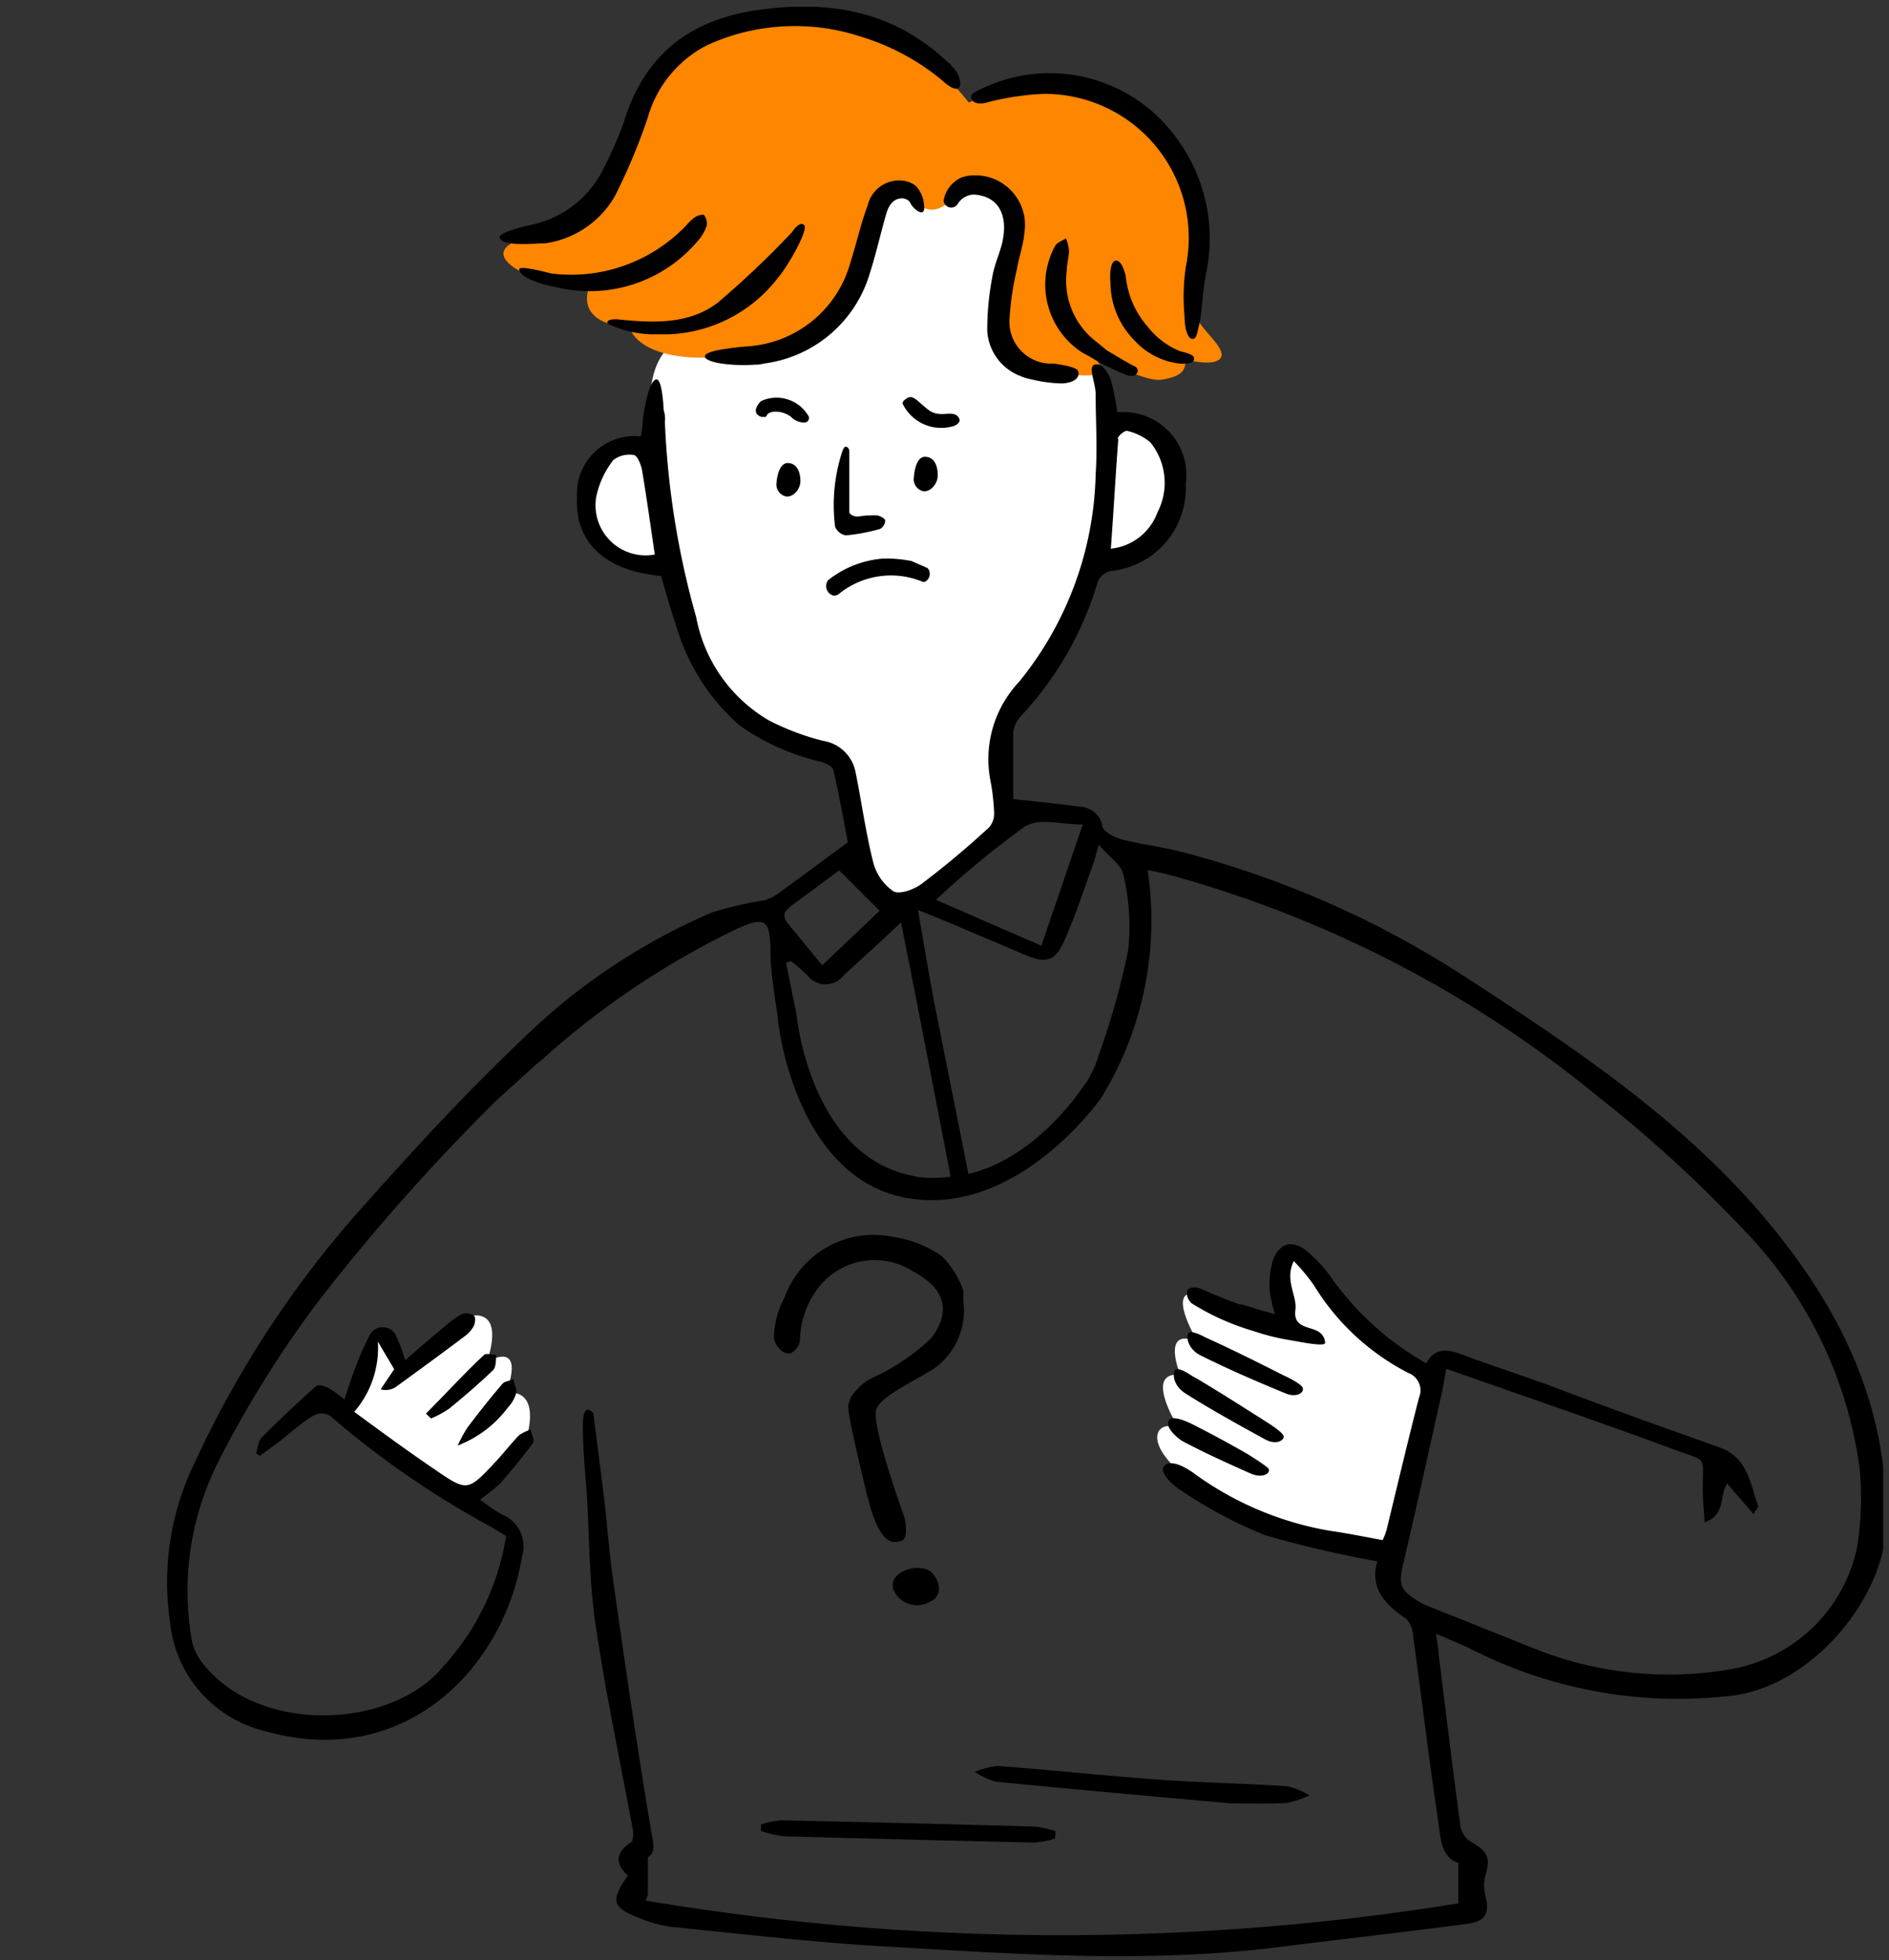 <svg width="161" height="167" fill="none" xmlns="http://www.w3.org/2000/svg"><rect width="100%" height="100%" fill="#333333" stroke="none"/><g clip-path="url(#a)"><path d="M28.954 120.388a17.401 17.401 0 0 0 2.53-5.508c.258-2.169 1.722-.517 1.842 0 .246.521.552 1.012.912 1.463l5.543-4.149s3.357-1.205 1.721 3.856c0 0 3.322-2.1 1.635 2.634 0 0 2.995-.689 1.721 3.924l-5.629 5.164-10.276-7.384ZM109.41 112.831c0-.189-1.325-4.82 0-5.732 1.326-.912 3.632 2.857 3.632 2.857s5.733 6.077 8.366 7.179c0 0 .758.24.431 1.859-.328 1.618-3.306 13.151-3.306 13.151-4.727-.461-9.34-1.736-13.633-3.77-5.543-3.064-6.541-5.319-6.214-6.266.327-.947 1.722-.533 1.722-.533s-3.013-4.769.189-4.441c0 0-1.722-4.166 1.48-2.824 0 0-2.599-4.286-.327-4.114l7.66 2.634ZM55.532 36.248s-1.222-7.006 3.718-7.694c4.94-.689 10.087-3.598 12.686-12.583 2.599-8.985 15.234-3.89 15.888-1.119.654 2.771-3.615 12.17.448 13.771 4.062 1.601 5.577 1.876 5.939 5.267.361 3.391 0 2.892 0 2.892a2.754 2.754 0 0 1 1.721-.604c.626 0 1.233.213 1.721.604a5.543 5.543 0 0 1 2.212 2.936c.382 1.202.342 2.498-.112 3.674a5.801 5.801 0 0 1-2.185 3.166 5.802 5.802 0 0 1-3.685 1.103s-4.355 9.226-7.333 12.411-.499 9.967-.499 9.967l-7.23 6.076a4.234 4.234 0 0 1-2.835.562 4.235 4.235 0 0 1-2.535-1.388l-.895-5.715-1.016-4.923-2.134-.809s-7.436-.293-11.585-12.049l-.93-3.598s-5.698.189-6.61-3.443c-.912-3.632.809-6.524 3.081-7.04l1.997.465.172-1.928Z" fill="#fff"/><path d="M78.271 17.33s1.102 1.411 2.857-.344c1.756-1.756 3.443-1.377 4.08-.551.637.826 1.515 1.721 1.05 5.164-.465 3.443-2.703 8.021 1.928 9.536 4.63 1.515 5.887.551 5.887.551l-.999-1.721s4.234 2.685 6.008 2.375c1.773-.31 1.945-.861 1.979-1.721 0 0 2.496.706 2.996-.155.499-.861-2.1-2.685-2.066-3.632.148-3.253.096-6.513-.155-9.76-.361-.775-2.909-8.297-7.333-9.054-4.424-.757-8.039-1.119-11.929.723a20.312 20.312 0 0 0-5.784-5.061C72.58 1.396 67.663.781 63.02 1.959c-5.267 1.721-8.314 4.923-8.762 7.402-.448 2.479-2.238 9.278-8.366 10.586-6.128 1.308-1.085 3.58 0 3.77 1.486.277 3.0.381 4.51.31 0 0-1.997 3.443 3.253 3.873 0 0 .689 3.047 7.815 2.513 7.126-.534 9.554-2.771 10.586-4.751 1.033-1.98 2.289-7.299 2.892-8.073.603-.775 1.601-2.513 3.322-.258Z" fill="#FF8600"/><path d="M36.304 120.44c1.721-1.722 3.271-3.443 4.957-5.01.155-.155.671 0 1.016 0 0 .431 0 1.05-.241 1.291-1.205 1.171-2.479 2.255-3.77 3.305-.48.329-.994.606-1.532.827l-.43-.413ZM39.007 123.159c.243-.536.525-1.054.844-1.549.947-1.257 1.928-2.496 2.961-3.701.189-.241.637-.258.964-.396 0 .396.31.809.224 1.154-.126.457-.362.877-.689 1.222-1.095 1.477-2.587 2.611-4.303 3.27Z" fill="#000"/><path d="M94.727 46.748c.189-3.253.344-6.3.585-9.347 0-.258.602-.74.809-.689a4.665 4.665 0 0 1 1.98.981 5.474 5.474 0 0 1 1.187 2.888 5.473 5.473 0 0 1-.585 3.068 4.75 4.75 0 0 1-1.543 2.12 4.75 4.75 0 0 1-2.433.978Z" fill="#fff"/><path d="M104.883 153.644c-6.886-.619-13.427-1.204-19.985-1.841a6.246 6.246 0 0 1-1.825-.844c.636-.269 1.309-.437 1.997-.499 4.613.344 9.209.843 13.771 1.17 3.598.259 7.212.31 10.81.551.692.149 1.355.411 1.963.775-.632.31-1.304.53-1.997.654-1.636.103-3.323.034-4.734.034ZM89.924 156.64c-.558.181-1.136.297-1.721.344-7.126-.161-14.247-.339-21.362-.534-.673-.081-1.337-.231-1.98-.447v-.568c.557-.186 1.136-.301 1.721-.345 7.23.15 14.448.327 21.655.534.586.073 1.163.205 1.721.396l-.034.62ZM71.024 50.742a.706.706 0 0 0 .43-.103 7.041 7.041 0 0 1 3.449-1.535 7.04 7.04 0 0 1 3.746.468h.172a.757.757 0 0 0 .264-.216.757.757 0 0 0 .142-.31.758.758 0 0 0-.008-.341.758.758 0 0 0-.157-.303l-1.377-.603a10.775 10.775 0 0 0-2.444-.207 8.608 8.608 0 0 0-4.665 1.842.845.845 0 0 0-.153.371.844.844 0 0 0 .036.4.843.843 0 0 0 .565.537ZM78.839 38.916c-.861 0-.947 1.721-.947 1.721-.048.259.003.527.143.75.14.223.359.386.614.455.62.12 1.257-.585 1.274-1.308.017-.723-.224-1.601-1.085-1.618ZM67.151 39.45c-.861 0-.964 1.635-.964 1.635a1.067 1.067 0 0 0 .757 1.205c.637.12 1.274-.585 1.274-1.308 0-.723-.275-1.515-1.067-1.532ZM75.448 44.373c0-.206-.482-.448-.74-.465-.258-.017-.998 0-1.567.103-.637 0-.757-.361-.757-.361v-5.164c0-.31-.155-.413-.31-.43-.155-.017-.293.43-.293.43a14.666 14.666 0 0 0-.602 6.403c.08.187.205.351.364.477.159.126.348.211.548.246a15.642 15.642 0 0 0 2.926-.551.878.878 0 0 0 .3-.291.878.878 0 0 0 .131-.397ZM68.941 35.508a3.15 3.15 0 0 0-1.768-1.467 3.15 3.15 0 0 0-2.294.124 1.428 1.428 0 0 0-.465.757s0.0.31.155.413c.104.1.236.167.379.189h.224c.293 0-0-.31.757-.448a2.238 2.238 0 0 1 1.48.43c.254.27.596.44.964.482.689.086.568-.482.568-.482ZM107.827 121.076c-1.894-1.205-3.787-2.409-5.715-3.563l-.499-.275c-.379-.258-1.171-.758-1.429-.534-.259.224-.258 1.326.878 2.031 2.203 1.395 4.492 2.651 6.782 3.908.895.482 1.583.103 1.566-.258-.017-.362-1.583-1.309-1.583-1.309ZM109.341 117.152c-1.996-1.016-4.01-2.014-6.059-2.961l-.499-.224c-.413-.224-1.257-.637-1.48-.396-.224.241-.121 1.36 1.067 1.928 2.341 1.171 4.751 2.204 7.161 3.202.929.396 1.583 0 1.514-.413-.068-.413-1.704-1.136-1.704-1.136ZM108.05 125.053c-.395-.345-1.721-1.171-1.721-1.171-1.532-.878-3.081-1.721-4.682-2.53 0 0-1.481-.775-1.928-.431-.448.345 0 1.119.998 1.825 1.894 1.016 3.856 1.894 5.819 2.772 1.17.533 1.91-.104 1.514-.465ZM81.094 5.625c0-.155-.258-.275-.396-.396C76.36 1.115 71.058.065 65.395.754c-6.008.637-10.328 3.443-12.222 9.64a32.155 32.155 0 0 1-1.721 3.942 8.882 8.882 0 0 1-2.467 3.079 8.881 8.881 0 0 1-3.557 1.706s-2.978.62-2.84 1.119c.138.499 1.153.637 3.443.499h.379a8.158 8.158 0 0 0 3.492-1.331 8.159 8.159 0 0 0 2.532-2.748 50.808 50.808 0 0 0 2.771-6.627 9.965 9.965 0 0 1 1.884-3.619 9.968 9.968 0 0 1 3.177-2.561c4.073-1.866 8.696-2.143 12.962-.775A19.951 19.951 0 0 1 80.216 6.778c.826.775 1.549 1.119 1.635.361a2.169 2.169 0 0 0-.225-.834 2.169 2.169 0 0 0-.533-.68ZM101.733 30.413c-.121-.275-1.136-.482-1.136-.482a6.695 6.695 0 0 1-2.754-2.066 7.695 7.695 0 0 1-1.893-4.338s-.275-1.291-.792-1.325c-.516-.034-.585 1.136-.516 1.825a7.041 7.041 0 0 0 .54 2.713c.357.86.882 1.64 1.543 2.296 1.007 1.095 2.377 1.786 3.856 1.945 1.17.069 1.273-.293 1.153-.568Z" fill="#000"/><path d="M100.339 11.856c-1.641-2.316-3.979-4.048-6.673-4.943a13.323 13.323 0 0 0-8.304-.032s-2.582.878-2.599 1.308c-.017.43.43.861 1.567.482a23.875 23.875 0 0 1 4.493-.671 12.273 12.273 0 0 1 5.343 1.117 12.273 12.273 0 0 1 4.33 3.323 12.269 12.269 0 0 1 2.46 4.872c.445 1.788.481 3.653.106 5.457-.199 1.38-.233 2.778-.104 4.166 0 .981.241 1.825.603 1.928.361.103.465-.448.465-.448.103-.43.223-.861.292-1.308.172-1.343.241-2.685.517-4.011.383-1.944.359-3.947-.07-5.882a14.349 14.349 0 0 0-2.426-5.359ZM96.689 31.204c-.448-.206-2.358-1.36-2.358-1.36l-.861-.706a6.541 6.541 0 0 1-2.547-6.094c0-.585.189-1.153.189-1.721-.043-.348-.13-.689-.258-1.016-.31.207-.775.361-.93.654-.837 1.54-1.056 3.34-.611 5.036a6.885 6.885 0 0 0 3.004 4.088l.551.293a20.552 20.552 0 0 0 3.219 1.601c.93.258 1.119-.568.603-.775ZM60.007 18.329c0-.086-.516 0-.74.155a3.445 3.445 0 0 0-.654.585 13.547 13.547 0 0 1-11.619 4.234s-2.685-.723-2.737-.379c-.052.344.585 1.05 3.253 1.566a12.049 12.049 0 0 0 6.516-.285 12.05 12.05 0 0 0 5.413-3.639c.358-.385.628-.843.792-1.343a1.137 1.137 0 0 0-.224-.895ZM68.545 19.189c-.396-.43-1.033.585-1.033.585a79.508 79.508 0 0 1-6.352 6.025c-2.444 1.859-5.508 1.721-8.504 1.411 0 0-1.067-.086-.861.361a9.004 9.004 0 0 0 3.735.912H56.961a12.342 12.342 0 0 0 5.224-1.369 12.343 12.343 0 0 0 4.14-3.468c.757-.861 2.599-4.045 2.22-4.458Z" fill="#000"/><path d="M91.87 31.583c-.189-.379-2.049-.603-2.049-.603h-.327a3.562 3.562 0 0 1-1.415-.337 3.561 3.561 0 0 1-1.162-.875 3.564 3.564 0 0 1-.866-2.713c.087-1.387.294-2.763.62-4.114.172-1.05.551-2.066.637-3.098a4.236 4.236 0 0 0-.108-1.831 4.236 4.236 0 0 0-.873-1.614 4.235 4.235 0 0 0-1.473-1.093 4.236 4.236 0 0 0-1.797-.367 3.323 3.323 0 0 0-1.119.189 2.634 2.634 0 0 0-1.007.799 2.632 2.632 0 0 0-.508 1.18.654.654 0 0 0 .176.375.654.654 0 0 0 .366.194.654.654 0 0 0 .409-.065.655.655 0 0 0 .288-.297c.146-.212.338-.389.561-.517.224-.128.473-.204.73-.223 2.066.103 3.03 1.635 2.462 4.131-.241.981-.689 1.911-.843 2.909a23.94 23.94 0 0 0-.43 4.562c.047.854.343 1.675.851 2.363a4.389 4.389 0 0 0 2.007 1.51c.271.117.554.204.844.258.873.222 1.768.343 2.668.361 1.36-.069 1.532-.74 1.36-1.085ZM78.753 17.434a2.616 2.616 0 0 0-.723-1.618 2.272 2.272 0 0 0-.998-.413c-.683-.1-1.379.06-1.95.449a2.754 2.754 0 0 0-1.131 1.651c-.603 1.601-.964 3.305-1.498 4.957a9.742 9.742 0 0 1-3.2 4.869 9.742 9.742 0 0 1-5.406 2.172s-3.546.241-3.753.792c-.207.551 2.049.929 4.286.775h.138c.22-.018.439-.052.654-.103a10.843 10.843 0 0 0 5.603-2.501 10.845 10.845 0 0 0 3.348-5.141c.551-1.721.93-3.443 1.429-5.164.224-.723.62-1.222 1.257-1.257a.895.895 0 0 1 .407.067.895.895 0 0 1 .333.242c.258.654 1.412 1.48 1.205.224Z" fill="#000"/><path d="M150.344 103.691c-7.109-8.383-16.232-14.46-25.39-20.416-7.408-4.824-15.546-8.421-24.099-10.655-1.721-.465-3.443-.637-5.164-1.084-.637-.155-1.566-.62-1.721-1.085a2.013 2.013 0 0 0-.658-1.216c-.356-.315-.812-.494-1.287-.505-1.721-.241-3.443-.413-5.663-.654V62.361a2.479 2.479 0 0 1 .671-1.377 28.541 28.541 0 0 0 6.541-11.447c.097-.213.24-.402.419-.554.178-.152.388-.262.614-.324 1.828-.167 3.52-1.034 4.723-2.42 1.203-1.386 1.824-3.184 1.732-5.017.113-.804.042-1.624-.207-2.397-.25-.773-.671-1.479-1.233-2.066a5.371 5.371 0 0 0-2.011-1.321 5.371 5.371 0 0 0-2.385-.31 21.592 21.592 0 0 0-.551-2.789s-.534-1.394-1.291-1.291c-.757.103 0 1.463 0 2.582 0 2.255.155 4.51 0 6.765-.144 6.468-2.446 12.703-6.541 17.713a9.587 9.587 0 0 0-2.215 3.865c-.425 1.444-.503 2.969-.229 4.449.177.903.286 1.818.327 2.737.04.479-.108.955-.413 1.325-1.876 1.721-3.753 3.305-5.766 4.82-.637.482-1.876.929-2.393.637a4.286 4.286 0 0 1-1.721-2.444c-.637-2.496-.998-5.164-1.498-7.626a3.34 3.34 0 0 0-.948-1.829 3.339 3.339 0 0 0-1.841-.925 21.481 21.481 0 0 1-4.579-1.721 12.946 12.946 0 0 1-4.078-3.726 12.944 12.944 0 0 1-2.153-5.087 71.625 71.625 0 0 1-2.668-16.645 2.358 2.358 0 0 0-.103-.998s-.103-2.703-.637-2.616c-.534.086-.981 2.066-1.136 3.443 0 .465-.103.947-.172 1.411a4.908 4.908 0 0 0-2.106.226 4.905 4.905 0 0 0-1.814 1.092 4.904 4.904 0 0 0-1.185 1.755 4.907 4.907 0 0 0-.335 2.091c-.206 3.856 2.358 6.283 7.161 6.731.413 1.36.775 2.771 1.257 4.131a17.97 17.97 0 0 0 5.439 8.607 19.952 19.952 0 0 0 6.886 3.081c.413.12 1.033.379 1.102.689.499 2.186.895 4.407 1.239 6.18-2.135 1.566-3.994 2.961-5.887 4.321a3.444 3.444 0 0 1-1.222.62c-1.509.236-2.999.582-4.458 1.033a52.813 52.813 0 0 0-16.25 10.879c-5.061 4.803-9.777 9.967-14.408 15.199-5.409 6.222-9.911 13.176-13.375 20.656-2.093 4.218-2.856 8.973-2.186 13.634.204 2.236 1.11 4.35 2.588 6.041 1.478 1.691 3.452 2.872 5.64 3.374 11.912 3.305 20.278-5.525 21.792-14.941a2.909 2.909 0 0 0-.169-2.109 2.908 2.908 0 0 0-1.553-1.437c-.651-.377-1.272-.803-1.859-1.274.605-.418 1.18-.878 1.721-1.377.981-1.119 1.911-2.255 2.789-3.443.155-.223-.138-.757-.207-1.136-.341.11-.666.266-.964.465-.706.723-1.325 1.532-2.014 2.272-2.375 2.531-2.41 2.565-5.164.672-2.341-1.584-4.613-3.254-6.886-4.923 1.43-1.656 2.154-3.807 2.014-5.991.448.775.912 1.549 1.394 2.359-.344.516-.757 1.101-1.153 1.721.208.055.424.068.637.038.213-.029.418-.101.602-.21 1.997-1.446 3.977-2.892 5.939-4.372.313-.228.572-.522.757-.861.12-.258.172-.792 0-.895a1.157 1.157 0 0 0-.485-.175c-.173-.021-.348-.002-.513.054-.509.276-.983.611-1.412.999-1.171.964-2.324 1.962-3.443 2.943-.207-.731-.472-1.445-.792-2.134-.105-.206-.266-.379-.463-.5a1.255 1.255 0 0 0-.656-.185c-.232 0-.458.064-.656.185-.197.121-.358.294-.463.5-.454.888-.856 1.802-1.205 2.737-.327.86-.603 1.721-.947 2.737-.422-.368-.877-.697-1.36-.982-.31-.155-.861-.327-1.033-.172-1.584 1.412-3.15 2.875-4.648 4.39-.31.31-.327.878-.482 1.342l.327.224 1.583-1.17c1.016-.775 2.014-1.722 3.099-2.324.212-.095.444-.135.676-.117.232.018.455.094.65.22 4.199 3.619 8.776 6.776 13.65 9.416l1.325.792c-.65 4.153-2.512 8.022-5.353 11.12-4.389 5.336-15.492 5.783-20.278 0-.555-.596-.946-1.326-1.136-2.118-.934-5.214-.149-10.59 2.238-15.32a91.956 91.956 0 0 1 8.607-13.77 173.833 173.833 0 0 1 15.148-17.059l2.135-1.928c.551-.516 1.102-1.033 1.721-1.515A70.008 70.008 0 0 1 62.83 79.127c2.427-1.102 2.806-.723 2.84 1.945 0 1.962.413 3.908.671 6.094 0 0 1.429 13.151 10.896 14.889 9.467 1.739 16.611-8.503 16.611-8.503 3.579-5.805 4.982-12.692 3.959-19.434.603.138 1.153.224 1.721.379 13.425 3.657 25.925 10.109 36.682 18.935 4.503 3.544 8.732 7.423 12.652 11.602 5.232 5.489 8.6 12.489 9.622 20.003.232 2.294.157 4.61-.224 6.885-.574 2.626-1.928 5.017-3.885 6.86-1.957 1.843-4.424 3.052-7.08 3.468-5.5.916-11.147.321-16.335-1.721l-9.003-3.598c-.315-.113-.62-.251-.912-.413-1.722-1.033-1.894-1.429-1.412-3.443 1.102-4.699 2.135-9.398 3.185-14.098.172-.74.292-1.48.447-2.358 6.748 2.376 13.272 4.596 19.727 6.989 2.53.929 2.134.396 2.134 3.305 0 .878.104 1.721.155 2.788 1.842-.654 1.24-2.272 1.928-3.305l2.238 2.6c.224-.379.43-.568.396-.689-.672-1.928-.895-4.131-3.288-4.992-4.854-1.721-9.674-3.443-14.511-5.284-2.496-.913-5.009-1.722-7.505-2.651-1.188-.431-2.255-.586-2.978.774-3.095-1.75-5.782-4.138-7.884-7.006-.617-.923-1.358-1.758-2.203-2.478-1.257-1.119-2.462-.809-3.012.791-.229.823-.31 1.68-.241 2.531.084.667.234 1.324.447 1.962-.964-.224-1.876-.533-2.788-.809h-.173c-1.015-.327-2.909-1.136-3.322-1.325-.263-.124-.558-.16-.843-.104-.413 0-.603.689 0 1.309 1.642 1.033 3.421 1.833 5.284 2.375 1.009.345 2.046.604 3.099.775.74.12 2.995.602 3.012.241-.004-.245-.088-.481-.241-.672-.585-.843-2.53-.361-2.289-2.134.155-1.257-.947-2.513-.138-4.166.629.64 1.205 1.331 1.721 2.066 1.947 3.184 4.735 5.769 8.056 7.471.199.075.381.19.535.338.154.148.276.325.36.521.083.196.126.407.126.62.001.213-.042.424-.126.621-.964 3.735-1.842 7.488-2.754 11.223-.089.313-.204.618-.344.912-1.567-.292-3.012-.585-4.476-.792-4.151-.706-8.084-2.355-11.498-4.819 0 0-1.636-1.291-2.479-.844-.844.448.448 1.721 1.291 2.238 2.233 1.503 4.616 2.772 7.109 3.787 3.16.915 6.366 1.662 9.605 2.238-.671 2.151.568 3.649 2.445 4.888.352.361.56.839.585 1.343.723 5.302 1.36 10.603 2.152 15.888.206 1.412.223 3.098 1.721 3.58v3.443c-22.948 3.69-46.345 3.609-69.267-.241l.189-.499v-3.202c.706-.378.448-1.222.258-2.341-1.171-6.971-2.186-13.977-3.184-20.983-.344-2.341-.517-4.682-.809-7.316l-.912-7.161s-.895-1.222-.895 1.068c0 2.289.293 5.164.293 5.164.275 3.89.206 7.815.774 11.653.861 5.939 2.135 11.826 3.219 17.747 0 .276 0 .758-.138.861-1.325.878-1.463 1.842-.31 2.875-1.515 2.151-1.36 2.737 1.033 3.649.844.351 1.729.594 2.634.723 6.369.637 12.738 1.394 19.124 1.721 10.862.637 21.741 1.377 32.706 0 5.354-.671 10.707-1.274 16.06-1.979 1.567-.207 1.911-.93 1.515-2.445-.128-.531-.128-1.086 0-1.618.465-1.566.241-2.082-1.222-2.926-.444-.281-.76-.727-.878-1.239-.671-4.923-1.256-9.846-1.876-14.77 0-.516-.138-1.015-.224-1.721 1.154.499 2.083.878 2.978 1.308 6.899 3.518 14.691 4.896 22.378 3.959 6.679-.895 12.583-8.073 12.979-14.011.413-10.552-3.942-19.142-10.38-26.75ZM95.261 37.401c0-.258.602-.74.809-.689a4.665 4.665 0 0 1 1.98.981 5.475 5.475 0 0 1 1.188 2.888 5.474 5.474 0 0 1-.585 3.068 4.751 4.751 0 0 1-1.543 2.12 4.75 4.75 0 0 1-2.433.978c.241-3.253.396-6.214.637-9.347h-.052Zm-44.428 4.854a7.626 7.626 0 0 1 1.429-3.047 2.238 2.238 0 0 1 1.721-.448c.327 0 .654.826.74 1.308.396 2.358.723 4.734 1.084 7.178a4.269 4.269 0 0 1-2.049-.121 4.269 4.269 0 0 1-1.756-1.063 4.267 4.267 0 0 1-1.057-1.759 4.268 4.268 0 0 1-.114-2.049Zm36.665 28.11c1.05-.689 2.909-.12 4.785-.12l-3.529 10.328-8.985-3.908a78.403 78.403 0 0 1 7.729-6.352v.052Zm-20.174 6.885c1.48-1.067 2.926-2.152 4.2-3.098l3.443 3.443-4.889 4.648-2.943-3.58c-.379-.465-.43-.929.189-1.377v-.034Zm10.741 22.98c-9.106-1.549-10.191-13.909-10.191-13.909-.31-1.446-.585-2.875-.878-4.286l.413-.155c.485.378.95.78 1.394 1.205.181.242.416.439.687.574.271.136.569.206.871.206.302 0 .601-.07.871-.206a1.945 1.945 0 0 0 .687-.574l3.443-3.15 1.429-1.343c.499 2.479.93 4.682 1.325 6.662l2.909 14.993c-.982.14-1.978.146-2.961.017v-.034Zm18.091-19.279a64.876 64.876 0 0 1-2.565 9.089c0 .138-.086.275-.138.413a5.321 5.321 0 0 1-.447 1.016 4.271 4.271 0 0 1-.603.998c-1.308 1.911-4.82 6.335-9.863 7.556l-2.789-13.977c-.534-2.72-.981-5.474-1.515-8.521l2.668 1.085 6.524 2.771c1.721.706 2.479.534 3.253-1.171.929-2.048 1.618-4.2 2.393-6.317.172-.448.275-.912.585-1.911.878 1.033 1.928 1.721 2.083 2.53.504 2.118.644 4.307.413 6.472v-.034Z" fill="#000"/><path d="M82.109 110.886v-.895a7.391 7.391 0 0 0-1.911-3.03c-1.256-.842-2.686-1.389-4.183-1.601-1.889-.37-3.848-.053-5.524.894-1.676.947-2.959 2.461-3.616 4.27a7.386 7.386 0 0 0-.912 3.443c.12.844.912 1.498 1.446 1.326.205-.112.382-.269.516-.46.134-.191.223-.411.258-.642a7.524 7.524 0 0 1 1.721-4.665c.948-1.135 2.28-1.882 3.742-2.101 1.462-.219 2.954.106 4.193.913 3.271 1.722 2.875 3.908 1.532 5.664-1.421 1.359-3.055 2.475-4.837 3.305-.675.299-1.266.761-1.721 1.342-.329.357-.513.823-.516 1.309 0 .809 1.36 6.403 1.36 6.403.103.499.224.981.362 1.429 0 0 .74 3.442 2.117 3.58h.138c.192.024.387-.018.551-.12h.103c.1-.107.181-.229.241-.362.089-.575.048-1.164-.12-1.721-.775-2.169-2.634-7.609-2.393-8.968.189-1.051 2.634-2.221 4.716-3.443.966-.618 1.737-1.498 2.221-2.537.485-1.04.663-2.196.515-3.333ZM79.028 133.728c-.159-.065-.328-.105-.499-.12-.35-.048-.706-.023-1.047.071-.34.095-.658.258-.933.48-.201.151-.347.365-.415.607-.068.243-.055.501.037.735.13.276.317.522.547.722.23.2.499.35.791.441.291.09.598.12.901.085.303-.034.596-.131.86-.284 1.429-.654.534-2.444-.241-2.737ZM76.963 34.458a3.649 3.649 0 0 0 1.85 1.718 3.65 3.65 0 0 0 2.523.106s.792-.31.275-.826-1.532.189-2.479-.534c-.947-.723-1.291-1.325-1.825-.998-.534.327-.344.534-.344.534Z" fill="#000"/></g><defs><clipPath id="a"><path fill="#fff" transform="translate(.5 .582)" d="M0 0h160v166.111H0z"/></clipPath></defs></svg>
